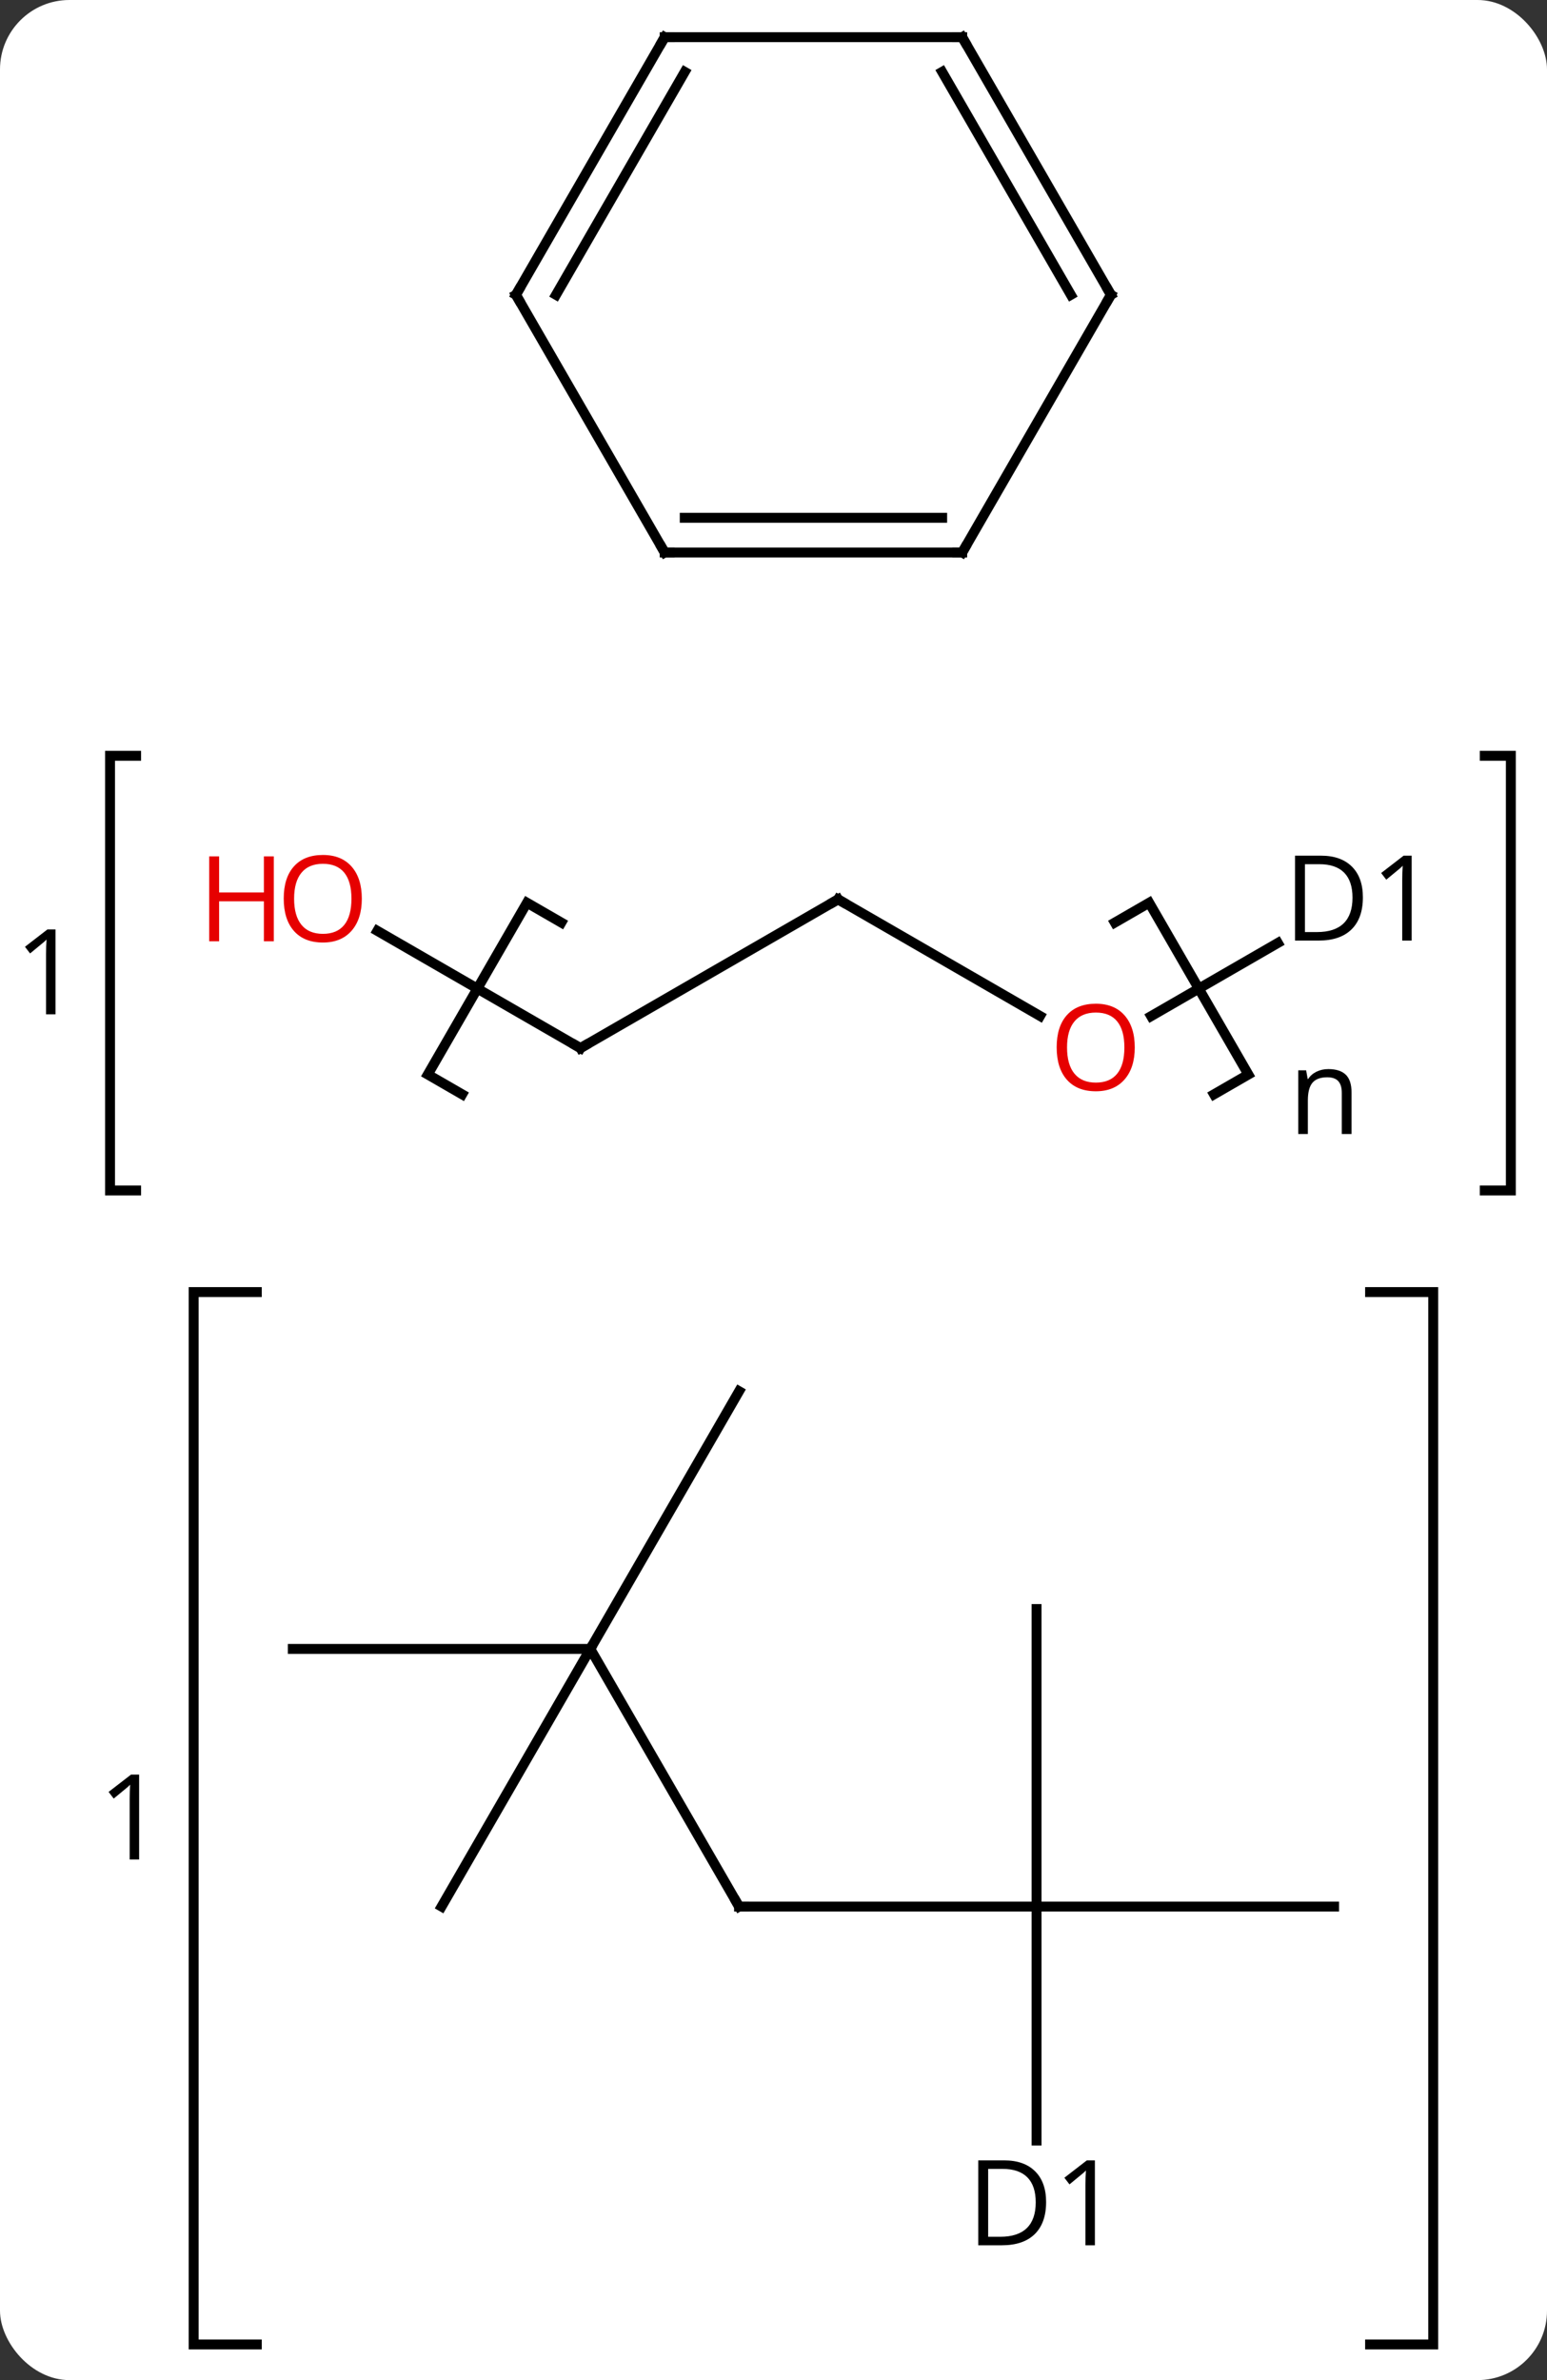 <svg width="156" viewBox="0 0 156 240" style="fill-opacity:1; color-rendering:auto; color-interpolation:auto; text-rendering:auto; stroke:black; stroke-linecap:square; stroke-miterlimit:10; shape-rendering:auto; stroke-opacity:1; fill:black; stroke-dasharray:none; font-weight:normal; stroke-width:1; font-family:'Open Sans'; font-style:normal; stroke-linejoin:miter; font-size:12; stroke-dashoffset:0; image-rendering:auto;" height="240" class="cas-substance-image" xmlns:xlink="http://www.w3.org/1999/xlink" xmlns="http://www.w3.org/2000/svg"><rect x="0" y="0" width="156" height="240" fill="#333333" stroke="none"/><svg class="cas-substance-single-component"><rect y="0" x="0" width="156" stroke="none" ry="7" rx="7" height="240" fill="white" class="cas-substance-group"/><svg y="0" x="0" width="156" viewBox="0 0 156 240" style="fill:black;" height="240" class="cas-substance-single-component-image"><svg><g><g transform="translate(83,113)" style="text-rendering:geometricPrecision; color-rendering:optimizeQuality; color-interpolation:linearRGB; stroke-linecap:butt; image-rendering:optimizeQuality;"><path style="fill:none;" d="M-36.397 -2.651 L-39.861 -4.651 L-29.861 -21.971 L-26.397 -19.972 M29.42 -19.971 L32.884 -21.971 L42.884 -4.651 L39.42 -2.651"/><path style="stroke:none;" d="M52.306 1.349 L52.306 -2.807 Q52.306 -3.588 51.954 -3.979 Q51.603 -4.37 50.837 -4.37 Q49.822 -4.37 49.353 -3.823 Q48.884 -3.276 48.884 -2.026 L48.884 1.349 L47.915 1.349 L47.915 -5.073 L48.712 -5.073 L48.868 -4.198 L48.915 -4.198 Q49.212 -4.666 49.751 -4.932 Q50.29 -5.198 50.947 -5.198 Q52.118 -5.198 52.704 -4.635 Q53.29 -4.073 53.29 -2.838 L53.29 1.349 L52.306 1.349 Z"/><path style="fill:none;" d="M-57.105 17.288 L-63.472 17.288 L-63.472 123.407 L-57.105 123.407"/><path style="fill:none;" d="M55.161 17.288 L61.528 17.288 L61.528 123.407 L55.161 123.407"/><path style="stroke:none;" d="M-68.972 74.504 L-69.925 74.504 L-69.925 68.394 Q-69.925 67.629 -69.878 66.957 Q-69.988 67.082 -70.144 67.215 Q-70.3 67.348 -71.534 68.363 L-72.05 67.691 L-69.784 65.941 L-68.972 65.941 L-68.972 74.504 Z"/><path style="fill:none;" d="M-69.274 -36.788 L-71.904 -36.788 L-71.904 7.041 L-69.274 7.041"/><path style="fill:none;" d="M66.724 -36.788 L69.354 -36.788 L69.354 7.041 L66.724 7.041"/><path style="stroke:none;" d="M-77.404 -10.717 L-78.357 -10.717 L-78.357 -16.827 Q-78.357 -17.592 -78.31 -18.264 Q-78.42 -18.139 -78.576 -18.006 Q-78.732 -17.873 -79.967 -16.858 L-80.482 -17.53 L-78.217 -19.28 L-77.404 -19.28 L-77.404 -10.717 Z"/><line y2="79.251" y1="79.251" x2="-8.472" x1="21.528" style="fill:none;"/><line y2="102.845" y1="79.251" x2="21.528" x1="21.528" style="fill:none;"/><line y2="79.251" y1="79.251" x2="51.528" x1="21.528" style="fill:none;"/><line y2="49.251" y1="79.251" x2="21.528" x1="21.528" style="fill:none;"/><line y2="53.271" y1="79.251" x2="-23.472" x1="-8.472" style="fill:none;"/><line y2="79.251" y1="53.271" x2="-38.472" x1="-23.472" style="fill:none;"/><line y2="53.271" y1="53.271" x2="-53.472" x1="-23.472" style="fill:none;"/><line y2="27.288" y1="53.271" x2="-8.472" x1="-23.472" style="fill:none;"/><line y2="-7.311" y1="-22.311" x2="-24.468" x1="1.512" style="fill:none;"/><line y2="-10.552" y1="-22.311" x2="21.878" x1="1.512" style="fill:none;"/><line y2="-19.133" y1="-7.311" x2="-44.945" x1="-24.468" style="fill:none;"/><line y2="-17.915" y1="-10.537" x2="45.858" x1="33.08" style="fill:none;"/><line y2="-57.288" y1="-83.271" x2="-15.972" x1="-30.972" style="fill:none;"/><line y2="-109.251" y1="-83.271" x2="-15.972" x1="-30.972" style="fill:none;"/><line y2="-105.751" y1="-83.271" x2="-13.951" x1="-26.93" style="fill:none;"/><line y2="-57.288" y1="-57.288" x2="14.028" x1="-15.972" style="fill:none;"/><line y2="-60.788" y1="-60.788" x2="12.007" x1="-13.951" style="fill:none;"/><line y2="-109.251" y1="-109.251" x2="14.028" x1="-15.972" style="fill:none;"/><line y2="-83.271" y1="-57.288" x2="29.028" x1="14.028" style="fill:none;"/><line y2="-83.271" y1="-109.251" x2="29.028" x1="14.028" style="fill:none;"/><line y2="-83.271" y1="-105.751" x2="24.986" x1="12.007" style="fill:none;"/><path style="fill:none; stroke-miterlimit:5;" d="M-7.972 79.251 L-8.472 79.251 L-8.722 78.818"/><path style="stroke-miterlimit:5; stroke:none;" d="M22.49 109.048 Q22.49 111.157 21.341 112.282 Q20.193 113.407 18.021 113.407 L15.646 113.407 L15.646 104.845 L18.271 104.845 Q20.271 104.845 21.381 105.946 Q22.49 107.048 22.49 109.048 ZM21.443 109.079 Q21.443 107.407 20.599 106.556 Q19.756 105.704 18.099 105.704 L16.646 105.704 L16.646 112.548 L17.865 112.548 Q19.646 112.548 20.545 111.673 Q21.443 110.798 21.443 109.079 ZM27.41 113.407 L26.457 113.407 L26.457 107.298 Q26.457 106.532 26.504 105.86 Q26.394 105.985 26.238 106.118 Q26.082 106.251 24.847 107.267 L24.332 106.595 L26.597 104.845 L27.41 104.845 L27.41 113.407 Z"/><path style="fill:none; stroke-miterlimit:5;" d="M1.079 -22.061 L1.512 -22.311 L1.945 -22.061"/><path style="fill:none; stroke-miterlimit:5;" d="M-24.035 -7.561 L-24.468 -7.311 L-24.901 -7.561"/></g><g transform="translate(83,113)" style="stroke-linecap:butt; fill:rgb(230,0,0); text-rendering:geometricPrecision; color-rendering:optimizeQuality; image-rendering:optimizeQuality; font-family:'Open Sans'; stroke:rgb(230,0,0); color-interpolation:linearRGB; stroke-miterlimit:5;"><path style="stroke:none;" d="M31.43 -7.381 Q31.43 -5.319 30.39 -4.139 Q29.351 -2.959 27.508 -2.959 Q25.617 -2.959 24.586 -4.123 Q23.555 -5.288 23.555 -7.397 Q23.555 -9.491 24.586 -10.639 Q25.617 -11.788 27.508 -11.788 Q29.367 -11.788 30.398 -10.616 Q31.43 -9.444 31.43 -7.381 ZM24.601 -7.381 Q24.601 -5.647 25.344 -4.741 Q26.086 -3.834 27.508 -3.834 Q28.93 -3.834 29.656 -4.733 Q30.383 -5.631 30.383 -7.381 Q30.383 -9.116 29.656 -10.006 Q28.93 -10.897 27.508 -10.897 Q26.086 -10.897 25.344 -9.998 Q24.601 -9.1 24.601 -7.381 Z"/><path style="stroke:none;" d="M-46.514 -22.381 Q-46.514 -20.319 -47.553 -19.139 Q-48.592 -17.959 -50.435 -17.959 Q-52.326 -17.959 -53.357 -19.123 Q-54.389 -20.288 -54.389 -22.397 Q-54.389 -24.491 -53.357 -25.639 Q-52.326 -26.788 -50.435 -26.788 Q-48.576 -26.788 -47.545 -25.616 Q-46.514 -24.444 -46.514 -22.381 ZM-53.342 -22.381 Q-53.342 -20.647 -52.599 -19.741 Q-51.857 -18.834 -50.435 -18.834 Q-49.014 -18.834 -48.287 -19.733 Q-47.56 -20.631 -47.56 -22.381 Q-47.56 -24.116 -48.287 -25.006 Q-49.014 -25.897 -50.435 -25.897 Q-51.857 -25.897 -52.599 -24.998 Q-53.342 -24.1 -53.342 -22.381 Z"/><path style="stroke:none;" d="M-55.389 -18.084 L-56.389 -18.084 L-56.389 -22.116 L-60.904 -22.116 L-60.904 -18.084 L-61.904 -18.084 L-61.904 -26.647 L-60.904 -26.647 L-60.904 -23.006 L-56.389 -23.006 L-56.389 -26.647 L-55.389 -26.647 L-55.389 -18.084 Z"/><path style="fill:black; stroke:none;" d="M54.434 -22.514 Q54.434 -20.405 53.285 -19.28 Q52.137 -18.155 49.965 -18.155 L47.59 -18.155 L47.59 -26.717 L50.215 -26.717 Q52.215 -26.717 53.325 -25.616 Q54.434 -24.514 54.434 -22.514 ZM53.387 -22.483 Q53.387 -24.155 52.543 -25.006 Q51.7 -25.858 50.043 -25.858 L48.59 -25.858 L48.59 -19.014 L49.809 -19.014 Q51.59 -19.014 52.489 -19.889 Q53.387 -20.764 53.387 -22.483 ZM59.354 -18.155 L58.401 -18.155 L58.401 -24.264 Q58.401 -25.03 58.448 -25.702 Q58.338 -25.577 58.182 -25.444 Q58.026 -25.311 56.791 -24.295 L56.276 -24.967 L58.541 -26.717 L59.354 -26.717 L59.354 -18.155 Z"/><path style="fill:none; stroke:black;" d="M-30.722 -82.838 L-30.972 -83.271 L-30.722 -83.704"/><path style="fill:none; stroke:black;" d="M-16.222 -57.721 L-15.972 -57.288 L-15.472 -57.288"/><path style="fill:none; stroke:black;" d="M-16.222 -108.818 L-15.972 -109.251 L-15.472 -109.251"/><path style="fill:none; stroke:black;" d="M13.528 -57.288 L14.028 -57.288 L14.278 -57.721"/><path style="fill:none; stroke:black;" d="M13.528 -109.251 L14.028 -109.251 L14.278 -108.818"/><path style="fill:none; stroke:black;" d="M28.778 -82.838 L29.028 -83.271 L28.778 -83.704"/></g></g></svg></svg></svg></svg>